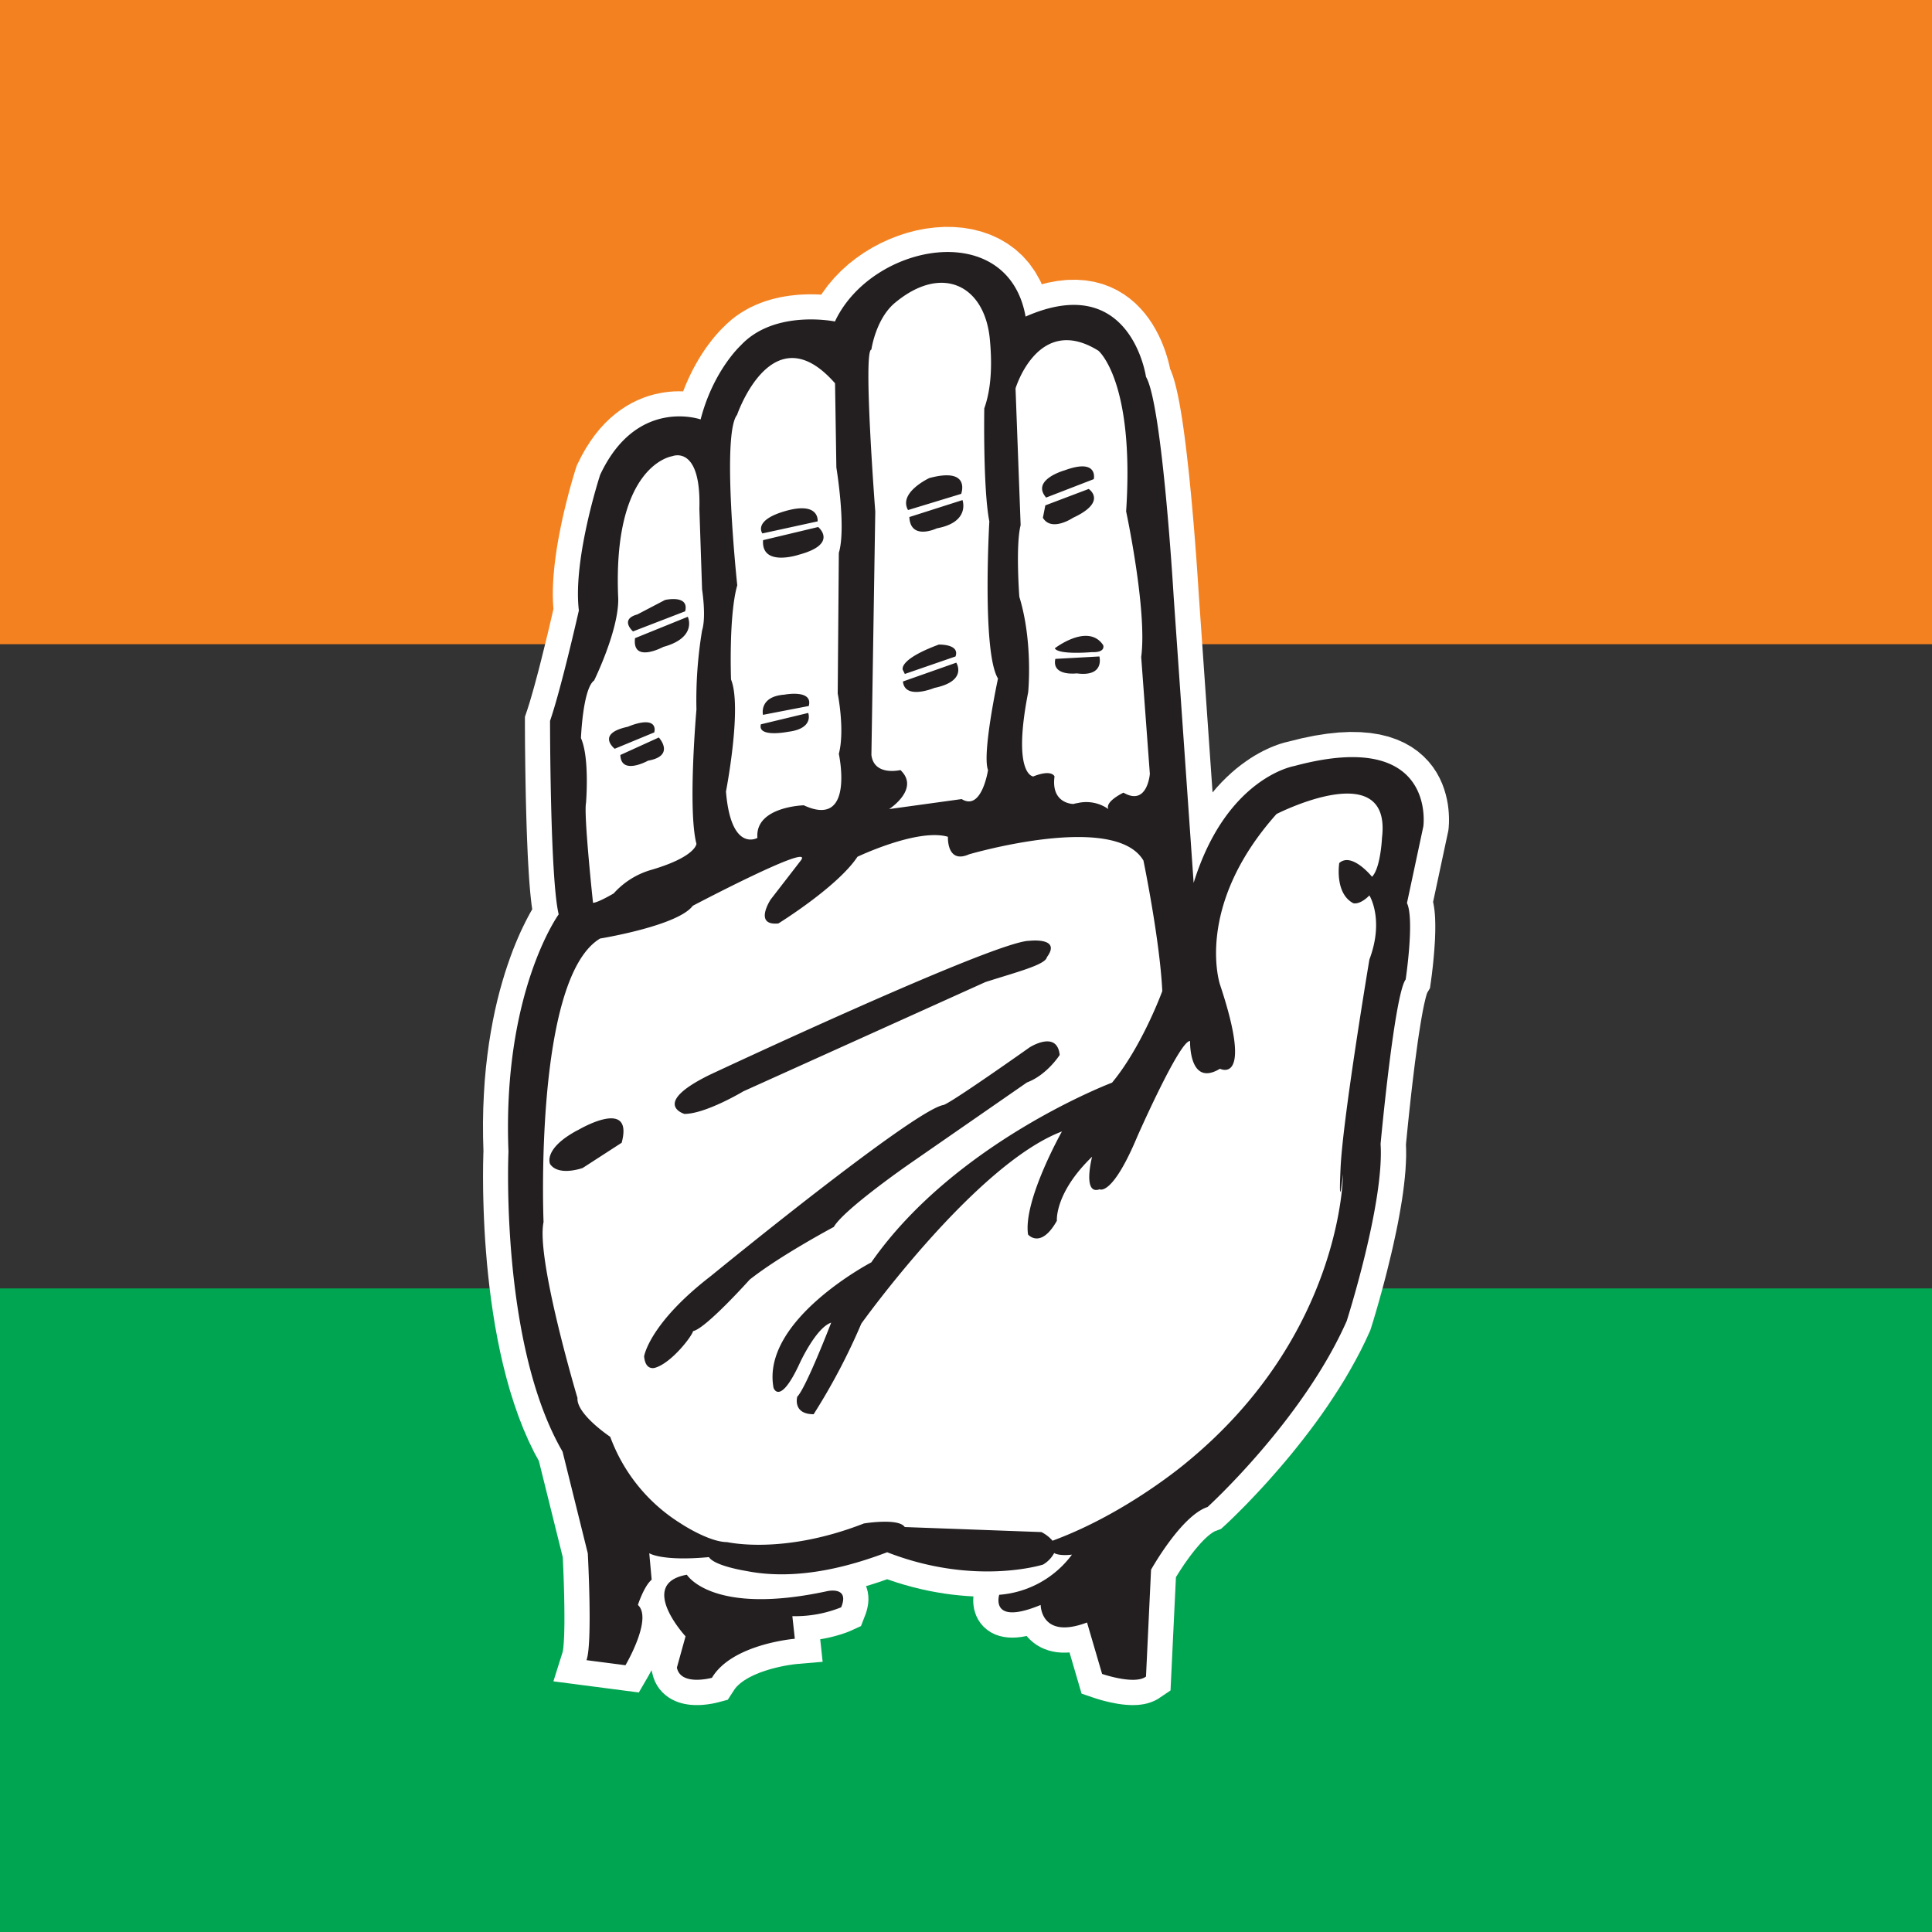 <svg id="fb341e85-7b9d-46e0-bbfc-84ca009457cf" data-name="Layer 1" xmlns="http://www.w3.org/2000/svg" viewBox="0 0 500 500"><rect x="0" y="0" width="500" height="500" fill="#333333" stroke="none"/><title>INC</title><polygon points="0 0 500 0 500 166.72 0 166.72 0 0 0 0" fill="#f48120" fill-rule="evenodd"/><polygon points="0 333.44 500 333.44 500 500.15 0 500.15 0 333.44 0 333.44" fill="#00a551" fill-rule="evenodd"/><polygon points="168.61 432.24 168.48 432.5 168.25 432.93 168.04 433.3 167.87 433.63 167.72 433.89 167.6 434.09 167.53 434.22 165.33 438.01 143.22 435.13 145.62 427.51 145.65 427.39 145.71 427.04 145.78 426.52 145.84 425.86 145.9 425.1 145.95 424.24 146 423.31 146.03 422.31 146.05 421.26 146.07 420.16 146.07 419.04 146.07 417.89 146.06 416.72 146.05 415.55 146.03 414.37 146.01 413.21 145.98 412.06 145.95 410.94 145.92 409.86 145.88 408.81 145.85 407.82 145.81 406.88 145.78 406.02 145.74 405.22 145.71 404.51 145.68 403.88 145.66 403.36 145.64 402.99 139.46 378.09 138.32 376.01 136.83 372.95 135.46 369.81 134.21 366.6 133.07 363.33 132.02 360.02 131.08 356.67 130.22 353.3 129.45 349.92 128.76 346.55 128.14 343.18 127.6 339.84 127.12 336.54 126.7 333.29 126.34 330.1 126.03 326.98 125.78 323.96 125.56 321.03 125.39 318.22 125.26 315.53 125.16 312.98 125.09 310.58 125.04 308.35 125.02 306.29 125.01 304.42 125.02 302.75 125.03 301.3 125.06 300.08 125.08 299.1 125.1 298.37 125.12 297.99 125.02 294.32 125 290.49 125.07 286.77 125.23 283.18 125.45 279.72 125.75 276.38 126.12 273.16 126.54 270.06 127.02 267.09 127.54 264.25 128.1 261.52 128.7 258.92 129.33 256.45 129.99 254.1 130.66 251.87 131.35 249.77 132.04 247.79 132.73 245.93 133.42 244.2 134.1 242.59 134.76 241.1 135.41 239.74 136.02 238.5 136.6 237.38 137.14 236.38 137.63 235.51 137.74 235.33 137.57 234.14 137.39 232.58 137.22 230.92 137.07 229.16 136.93 227.31 136.81 225.38 136.69 223.38 136.58 221.31 136.49 219.2 136.4 217.05 136.32 214.88 136.25 212.7 136.19 210.52 136.13 208.35 136.08 206.22 136.04 204.13 136 202.09 135.97 200.12 135.94 198.23 135.92 196.43 135.9 194.75 135.88 193.18 135.87 191.74 135.86 190.46 135.86 189.33 135.85 188.38 135.85 187.62 135.85 187.05 135.85 186.7 135.85 185.51 136.46 183.71 136.72 182.89 137 182.01 137.28 181.07 137.57 180.07 137.87 179.03 138.17 177.96 138.48 176.84 138.78 175.71 139.09 174.55 139.4 173.39 139.7 172.21 140 171.04 140.29 169.87 140.58 168.71 140.86 167.57 141.14 166.46 141.4 165.37 141.66 164.32 141.9 163.31 142.13 162.35 142.34 161.44 142.54 160.59 142.72 159.81 142.89 159.09 143.04 158.46 143.16 157.9 143.24 157.59 143.2 157.24 143.11 155.68 143.07 154.11 143.08 152.53 143.14 150.94 143.23 149.34 143.37 147.75 143.53 146.16 143.72 144.58 143.94 143 144.18 141.44 144.44 139.9 144.72 138.39 145.01 136.9 145.31 135.45 145.61 134.04 145.92 132.66 146.24 131.34 146.55 130.07 146.86 128.86 147.15 127.72 147.44 126.64 147.72 125.64 147.98 124.72 148.22 123.89 148.44 123.14 148.64 122.49 148.8 121.94 148.94 121.5 149.04 121.18 149.11 120.97 149.29 120.43 150.49 118.03 151.6 116.06 152.77 114.23 153.99 112.53 155.26 110.96 156.58 109.53 157.94 108.22 159.32 107.05 160.74 105.99 162.17 105.06 163.6 104.25 165.04 103.55 166.46 102.96 167.87 102.47 169.25 102.08 170.6 101.78 171.9 101.55 173.16 101.39 174.37 101.3 175.52 101.27 176.61 101.28 176.8 101.29 177.02 100.71 177.48 99.58 177.95 98.5 178.43 97.45 178.91 96.45 179.4 95.48 179.9 94.56 180.4 93.68 180.89 92.84 181.38 92.04 181.87 91.28 182.35 90.56 182.82 89.89 183.28 89.25 183.73 88.66 184.16 88.1 184.57 87.59 184.96 87.11 185.33 86.68 185.68 86.29 185.99 85.93 186.28 85.62 186.54 85.35 186.77 85.12 186.96 84.92 187.12 84.78 187.16 84.74 188.08 83.82 189.27 82.77 190.49 81.81 191.75 80.96 193.02 80.19 194.31 79.5 195.61 78.9 196.9 78.38 198.19 77.92 199.47 77.53 200.74 77.2 201.98 76.92 203.21 76.7 204.4 76.52 205.57 76.39 206.7 76.28 207.79 76.22 208.85 76.18 209.86 76.17 210.82 76.18 211.74 76.21 212.55 76.25 212.75 75.93 214.26 73.86 215.91 71.91 217.69 70.08 219.56 68.39 221.54 66.83 223.59 65.4 225.73 64.1 227.93 62.93 230.18 61.9 232.48 61 234.82 60.24 237.19 59.63 239.58 59.17 242 58.87 244.41 58.72 246.83 58.75 249.24 58.95 251.63 59.35 253.98 59.94 256.29 60.74 258.53 61.76 260.68 63.01 262.72 64.49 264.62 66.21 266.35 68.15 267.88 70.31 269.21 72.66 269.61 73.57 271.06 73.19 273.65 72.71 276.15 72.44 278.58 72.4 280.92 72.56 283.15 72.93 285.27 73.49 287.27 74.23 289.13 75.12 290.85 76.15 292.42 77.29 293.85 78.51 295.13 79.8 296.28 81.12 297.31 82.47 298.22 83.83 299.02 85.18 299.73 86.51 300.35 87.81 300.88 89.06 301.34 90.25 301.73 91.38 302.06 92.43 302.33 93.39 302.55 94.25 302.72 94.99 302.82 95.47 302.95 95.73 303.53 97.26 304.01 98.84 304.44 100.52 304.84 102.32 305.22 104.25 305.58 106.29 305.93 108.45 306.26 110.7 306.58 113.04 306.89 115.45 307.18 117.92 307.46 120.42 307.74 122.96 307.99 125.5 308.24 128.03 308.47 130.54 308.69 133.01 308.9 135.43 309.09 137.76 309.27 140.01 309.43 142.16 309.59 144.18 309.72 146.06 309.84 147.78 309.95 149.33 310.04 150.68 310.11 151.83 310.17 152.76 310.22 153.44 310.24 153.87 310.25 153.98 313.81 205.09 314.9 203.8 316.17 202.43 317.43 201.17 318.69 200 319.93 198.94 321.16 197.97 322.37 197.09 323.54 196.29 324.68 195.57 325.79 194.94 326.84 194.38 327.85 193.89 328.79 193.46 329.68 193.1 330.49 192.79 331.24 192.53 331.9 192.33 332.48 192.16 332.97 192.04 333.37 191.95 333.52 191.91 336.85 191.08 340.26 190.38 343.48 189.88 346.52 189.56 349.39 189.43 352.1 189.48 354.67 189.7 357.09 190.09 359.36 190.65 361.49 191.38 363.46 192.26 365.28 193.29 366.93 194.45 368.4 195.72 369.7 197.07 370.83 198.48 371.78 199.92 372.58 201.38 373.23 202.81 373.75 204.23 374.16 205.6 374.47 206.91 374.7 208.15 374.85 209.32 374.94 210.4 374.99 211.39 375 212.27 374.99 213.03 374.95 213.67 374.92 214.18 374.88 214.54 374.83 214.96 370.88 233.44 370.99 233.92 371.14 234.82 371.26 235.72 371.34 236.61 371.4 237.51 371.43 238.41 371.45 239.32 371.45 240.24 371.44 241.16 371.41 242.08 371.38 243 371.33 243.9 371.27 244.81 371.21 245.7 371.14 246.57 371.07 247.41 370.99 248.24 370.92 249.03 370.84 249.79 370.76 250.51 370.68 251.18 370.61 251.81 370.54 252.38 370.47 252.89 370.41 253.34 370.36 253.72 370.32 254.03 370.29 254.26 370.26 254.4 370.08 255.73 369.36 256.94 369.35 256.96 369.2 257.4 368.99 258.14 368.76 259.1 368.5 260.24 368.24 261.53 367.98 262.96 367.71 264.5 367.45 266.14 367.18 267.85 366.92 269.62 366.67 271.45 366.42 273.3 366.17 275.18 365.94 277.06 365.71 278.94 365.49 280.79 365.28 282.6 365.08 284.37 364.9 286.06 364.72 287.69 364.56 289.22 364.41 290.65 364.28 291.96 364.16 293.13 364.06 294.17 363.97 295.04 363.9 295.74 363.86 296.25 363.9 297.42 363.91 299.22 363.84 301.05 363.73 302.92 363.56 304.82 363.35 306.75 363.1 308.7 362.81 310.68 362.48 312.66 362.13 314.65 361.76 316.63 361.36 318.61 360.94 320.56 360.52 322.49 360.08 324.39 359.63 326.25 359.19 328.06 358.75 329.82 358.31 331.51 357.88 333.13 357.46 334.66 357.06 336.11 356.68 337.46 356.32 338.71 355.99 339.84 355.69 340.85 355.43 341.73 355.2 342.47 355.01 343.07 354.88 343.51 354.79 343.78 354.64 344.26 353.33 347.12 352.08 349.65 350.76 352.14 349.39 354.6 347.98 357.01 346.52 359.37 345.02 361.68 343.51 363.95 341.97 366.16 340.42 368.31 338.86 370.4 337.3 372.43 335.75 374.39 334.22 376.29 332.7 378.11 331.21 379.86 329.76 381.52 328.36 383.11 327 384.61 325.69 386.02 324.45 387.34 323.28 388.57 322.19 389.7 321.17 390.72 320.25 391.64 319.43 392.45 318.71 393.15 318.1 393.74 317.61 394.2 317.24 394.55 317.01 394.76 316 395.68 314.44 396.27 314.24 396.37 313.96 396.53 313.63 396.75 313.24 397.03 312.81 397.37 312.35 397.77 311.87 398.21 311.38 398.7 310.87 399.23 310.37 399.79 309.86 400.38 309.35 400.98 308.85 401.61 308.36 402.24 307.88 402.87 307.42 403.51 306.97 404.14 306.54 404.75 306.13 405.36 305.75 405.93 305.39 406.49 305.06 407 304.75 407.49 304.48 407.93 304.33 408.18 302.93 437.49 299.62 439.72 298.69 440.2 297.79 440.56 296.92 440.83 296.09 441.02 295.3 441.14 294.53 441.23 293.79 441.26 293.08 441.28 292.39 441.26 291.72 441.22 291.07 441.17 290.43 441.1 289.81 441.02 289.21 440.93 288.63 440.82 288.07 440.71 287.52 440.6 287 440.49 286.51 440.37 286.03 440.25 285.59 440.14 285.17 440.03 284.79 439.92 284.44 439.81 284.12 439.72 283.84 439.63 283.6 439.56 283.4 439.49 283.25 439.44 283.15 439.41 279.91 438.31 276.79 427.65 275.94 427.7 274.74 427.69 273.56 427.6 272.41 427.4 271.29 427.11 270.22 426.72 269.2 426.25 268.25 425.69 267.39 425.06 266.61 424.38 265.93 423.67 265.7 423.39 265.46 423.44 264.32 423.64 263.19 423.77 262.07 423.82 260.95 423.78 259.82 423.64 258.68 423.39 257.56 423 256.47 422.46 255.45 421.78 254.53 420.97 253.76 420.08 253.14 419.14 252.67 418.2 252.34 417.29 252.1 416.43 251.97 415.63 251.89 414.9 251.87 414.22 251.89 413.61 251.92 413.15 250.23 413.05 248.38 412.89 246.48 412.69 244.52 412.43 242.51 412.1 240.45 411.72 238.35 411.26 236.2 410.73 234.01 410.13 231.79 409.45 229.59 408.7 229.32 408.8 228.38 409.13 227.41 409.46 226.4 409.79 225.36 410.12 224.29 410.44 224.11 410.5 224.28 410.88 224.57 411.95 224.72 413.02 224.75 414.04 224.68 415.01 224.52 415.94 224.31 416.82 224.04 417.67 222.82 420.82 220.39 421.94 220.31 421.97 220.18 422.03 220.02 422.1 219.83 422.18 219.62 422.27 219.37 422.36 219.1 422.47 218.8 422.58 218.47 422.69 218.12 422.81 217.74 422.94 217.33 423.06 216.9 423.19 216.44 423.32 215.96 423.45 215.45 423.58 214.92 423.71 214.36 423.84 213.78 423.96 213.18 424.08 212.55 424.19 212.27 424.24 212.9 430.07 206.24 430.64 206.15 430.65 205.99 430.67 205.75 430.69 205.44 430.73 205.06 430.78 204.62 430.85 204.13 430.92 203.58 431.01 202.99 431.12 202.36 431.25 201.7 431.39 201.01 431.55 200.29 431.73 199.56 431.92 198.82 432.14 198.07 432.38 197.32 432.63 196.58 432.9 195.85 433.2 195.14 433.51 194.45 433.84 193.79 434.18 193.17 434.54 192.58 434.91 192.04 435.29 191.55 435.67 191.11 436.06 190.72 436.44 190.38 436.82 190.1 437.2 188.34 439.9 185.88 440.55 185.77 440.58 185.59 440.62 185.37 440.68 185.1 440.74 184.8 440.8 184.46 440.87 184.08 440.94 183.66 441 183.22 441.07 182.74 441.13 182.24 441.18 181.7 441.23 181.14 441.26 180.55 441.27 179.93 441.27 179.28 441.24 178.6 441.19 177.9 441.1 177.16 440.97 176.4 440.79 175.6 440.55 174.78 440.23 173.94 439.83 173.09 439.33 172.25 438.71 171.44 437.97 170.69 437.12 170.03 436.16 169.48 435.11 169.07 434.01 168.61 432.24 168.61 432.24" fill="#fff" fill-rule="evenodd"/><path d="M149.49,292.52s14.62-8.77,11.4,3.22l-10.09,6.53s-6.19,2.25-8.43-1c0,0-2-3.9,7.12-8.78Zm27.64-4.24s-8.78-2.58,6.48-10.09c0,0,74-34.71,82.79-34.71,0,0,8.43-1,4.53,4.24-.34,1.95-7.8,3.85-15.89,6.43l-62.65,28.28s-9.75,5.85-15.26,5.85ZM166.7,351S168,342.54,184,330.21c0,0,52-42.56,60.07-44.22,1.32,0,22.38-14.92,22.38-14.92s7.12-4.58,7.8,1.95c0,0-3.27,5.17-8.48,7.12L235.24,301.3s-16.87,11.7-19.45,16.23c0,0-14,7.46-21.79,13.65,0,0-11.36,12.68-14.63,13.31-.29,1.32-5.51,8.15-9.75,9.46,0,0-2.58,1-2.92-2.92Zm11.06,56.54s6.49,10.72,36.37,4.24c0,0,5.85-1.32,3.56,4.19a31.86,31.86,0,0,1-12.63,2.29l.64,5.85s-16.24,1.32-21.45,10.1c0,0-8.1,2.24-9.07-2.64l2.24-8.09s-12.62-13.65.34-15.94Zm94.7-8.83c19.29-7.1,34.84-20.41,34.84-20.41,40.27-33.15,40.27-74.45,40.27-74.45s-1.22,11.36-.63-1.61,7.46-53.92,7.46-53.92c3.9-10.38,0-16.58,0-16.58-2.59,2.59-4.19,2-4.19,2-4.88-2.59-3.61-10.39-3.61-10.39,3.26-2.93,8.48,3.56,8.48,3.56,2.24-2.29,2.58-10.09,2.58-10.09,2.59-21.46-27.3-6.15-27.3-6.15-21.4,24-14.63,44.13-14.63,44.13,8.78,26.32,0,21.79,0,21.79-8.09,4.87-7.74-7.17-7.74-7.17-2.64-.29-13.66,24.72-13.66,24.72-6.53,15.6-9.75,13.65-9.75,13.65-4.53,1.61-1.95-8.43-1.95-8.43-9.75,9.41-9.11,16.57-9.11,16.57-4.2,7.46-7.46,3.56-7.46,3.56-1.32-8.77,8.77-26.67,8.77-26.67-22.43,8.49-51.92,49.73-51.92,49.73A162,162,0,0,1,210.57,366c-5.51,0-4.24-4.54-4.24-4.54,2.29-2.29,8.78-19.16,8.78-19.16-3.9,1.27-8.09,10.39-8.09,10.39-5.22,11.35-6.83,6.48-6.83,6.48-3.27-17.55,25.3-32.47,25.3-32.47,21.75-31.2,62.31-46.51,62.31-46.51,7.8-9.41,13-23.7,13-23.7-.64-13.31-4.88-33.78-4.88-33.78-7.46-12.68-45.14-1.61-45.14-1.61-5.81,2.58-5.46-4.54-5.46-4.54-7.8-2.29-23.41,5.17-23.41,5.17-5.16,7.8-20.47,17.26-20.47,17.26-6.49.64-2-6.19-2-6.19l7.8-10.09c3.9-5.07-27.94,11.7-27.94,11.7-3.9,5.22-24,8.48-24,8.48-17.21,10.34-14.63,73.38-14.63,73.38-2,9.46,8.78,45.53,8.78,45.53-.3,4.2,8.48,10.05,8.48,10.05a44.41,44.41,0,0,0,18.21,22.4s7.16,4.79,12,4.85c.5.05,14.6,3.31,35.44-4.83,0,0,9-1.48,10.57.93l35.36,1.3a9.27,9.27,0,0,1,2.93,2.29Zm.43,3a1.34,1.34,0,0,1-.07.18l.07-.18Zm-.06.2a7.66,7.66,0,0,1-2.89,3s-17.67,5.64-40.34-3.19c-8.19,3.1-22.47,7.61-36.39,4.86,0,0-8.26-1.27-9.74-3.6-12.26,1.13-15.41-1-15.44-1l.62,6.85c-2,1.66-3.56,6.53-3.56,6.53,3.9,3.56-3.22,15.6-3.22,15.6l-10.09-1.31c1.61-4.25.34-27.65.34-27.65l-6.53-26.32c-16.24-27.94-14-77.67-14-77.67-1.61-41.29,13-61.38,13-61.38-2.24-9.12-2.24-50.07-2.24-50.07,2.92-8.44,7.46-28.57,7.46-28.57-1.61-13.36,5.51-35.11,5.51-35.11,9.46-20.18,26-14.33,26-14.33,3.27-12.67,10.39-19.16,10.39-19.16,8.77-9.41,24.37-6.19,24.37-6.19,9.51-20.28,44.76-26.91,49.34-1.27,27.26-12,31.16,15.6,31.16,15.6,4.24,7.12,7.16,56.85,7.16,56.85l5.17,74.11c8.48-27.31,26-30.23,26-30.23,37-10,33.45,15.6,33.45,15.6l-4.24,19.85c2,4.24-.34,19.79-.34,19.79-2.93,3.9-6.49,42.56-6.49,42.56,1,15.26-8.77,45.83-8.77,45.83-11.36,25.69-36,48.12-36,48.12-6.83,2.24-14.63,16.23-14.63,16.23l-1.31,27.65c-2.93,2.24-11.36-.68-11.36-.68l-3.9-13.31c-12,4.53-12-4.54-12-4.54-13.31,5.51-10.72-2.63-10.72-2.63a25.85,25.85,0,0,0,18.82-10.39c-2.38.28-3.87,0-4.59-.4ZM160,155c.1,8.24-6.24,21.11-6.24,21.11-2.93,2.1-3.41,14.92-3.41,14.92,2.29,5.07,1.31,16.77,1.31,16.77-.63,3.08,1.81,25.84,1.81,25.84,1.26,0,5.36-2.43,5.36-2.43a20.7,20.7,0,0,1,9.41-6c11.85-3.41,12-6.83,12-6.83-2.29-8.77,0-34.76,0-34.76a109.81,109.81,0,0,1,1.46-20.47c1.12-3.56,0-10.58,0-10.58L181,131.71c.49-16.77-7-13.65-7-13.65S158.41,120.15,160,155Zm30.76-47.65s9.12-26.67,25.35-8.15l.34,21.79s2.59,15.61.64,22.09l-.29,36.42s1.9,9.41.29,15.6c0,0,4.24,19.5-9.07,13.31,0,0-12.68.34-12,8.44,0,0-6.83,3.9-8.14-12,0,0,4.24-21.79,1.31-29,0,0-.63-16.57,1.61-24.37,0,0-4.19-39.3,0-44.17Zm34.76-16.92s1.12-8,6.19-12.14c12.1-10,23-4.44,24.43,9.21.54,5.41.68,12.34-1.41,18.19,0,0-.35,20.81,1.31,29.25,0,0-1.95,33.84,2.24,40.66,0,0-4.19,19.5-2.58,23.69,0,0-1.61,10.73-6.82,7.51l-18.77,2.59s8.09-5.22,2.92-10.1c0,0-6.82,1.66-7.51-3.9l1-63s-3.22-41.92-1-41.92Zm37.3,10.09s5.85-19.5,21.45-9.75c0,0,9.41,7.8,7.17,41.58,0,0,5.51,25.7,3.9,37.69l2.24,30.23s-.63,8.48-6.83,4.87c0,0-4.87,2.3-3.9,4.25a9.91,9.91,0,0,0-7.94-1.56,9,9,0,0,0-1.12.24s-5.85,0-4.88-7.12c0,0-.63-1.95-5.51,0,0,0-5.51-.34-1.31-21.79,0,0,1.31-13-2.29-24.72,0,0-1-13.31.34-18.53l-1.32-35.39Zm-99,62.89s-3.56-3.12,1.12-4.39l7.17-3.75s6.33-1.46,5.21,2.93l-13.5,5.21Zm.49,1.76L178,159.62s2.58,5.36-6.34,7.8c0,0-8.14,4.39-7.31-2.29Zm-5.22,28.61s-5-3.9,3.41-5.7c0,0,6.73-3,6.93.68a4.63,4.63,0,0,1-.1.78l-10.24,4.24Zm1.46,1.61,9.95-4.53s4.39,4.73-2.78,6c0,0-7,3.9-7.17-1.47ZM197.46,185s-1.12-4.73,5.51-5.22c0,0,7.51-1.46,6.34,2.93L197.46,185Zm-.49,2.44,12.19-2.93s1.61,4.05-5.22,4.88c0,0-8.09,1.61-7-2Zm.49-47.64,14.28-3.41s5.37,4.39-5,7.17c0,0-9.75,3.27-9.26-3.76Zm-.15-1.75,14.29-3.12s.63-5.17-8.14-2.73-6.15,5.85-6.15,5.85ZM235,132l13.75-4.19s2.63-7-8.24-4.09c0,0-8.09,3.75-5.51,8.28Zm.34,1.81,13.75-4.39s2.1,5.7-6.63,7.31c0,0-6.83,3.27-7.12-2.92Zm-1.66,39.64s-1.6-2.59,9.27-6.63c0,0,5.51-.2,4.34,3.07l-13.12,4.53-.49-1Zm0,2.92,13.8-4.87s3.07,4.73-5.65,6.53c0,0-7.66,3.22-8.15-1.66Zm37-47.58L283.07,124s1.27-5.51-7.51-2.29c0,0-8.77,2.43-4.87,7Zm-.15,2,11.22-4.25s5,3.27-4.05,7.46c0,0-5.56,3.76-7.8,0l.63-3.21Zm2.44,37s8.63-6.68,12.53-.83c0,0,.78,1.95-2.93,1.81,0,0-8.62.78-9.6-1Zm.15,2.73,11.4-.63s1.47,5.36-5.85,4.38c0,0-6.53.83-5.55-3.75Z" fill="#231f20" fill-rule="evenodd"/></svg>